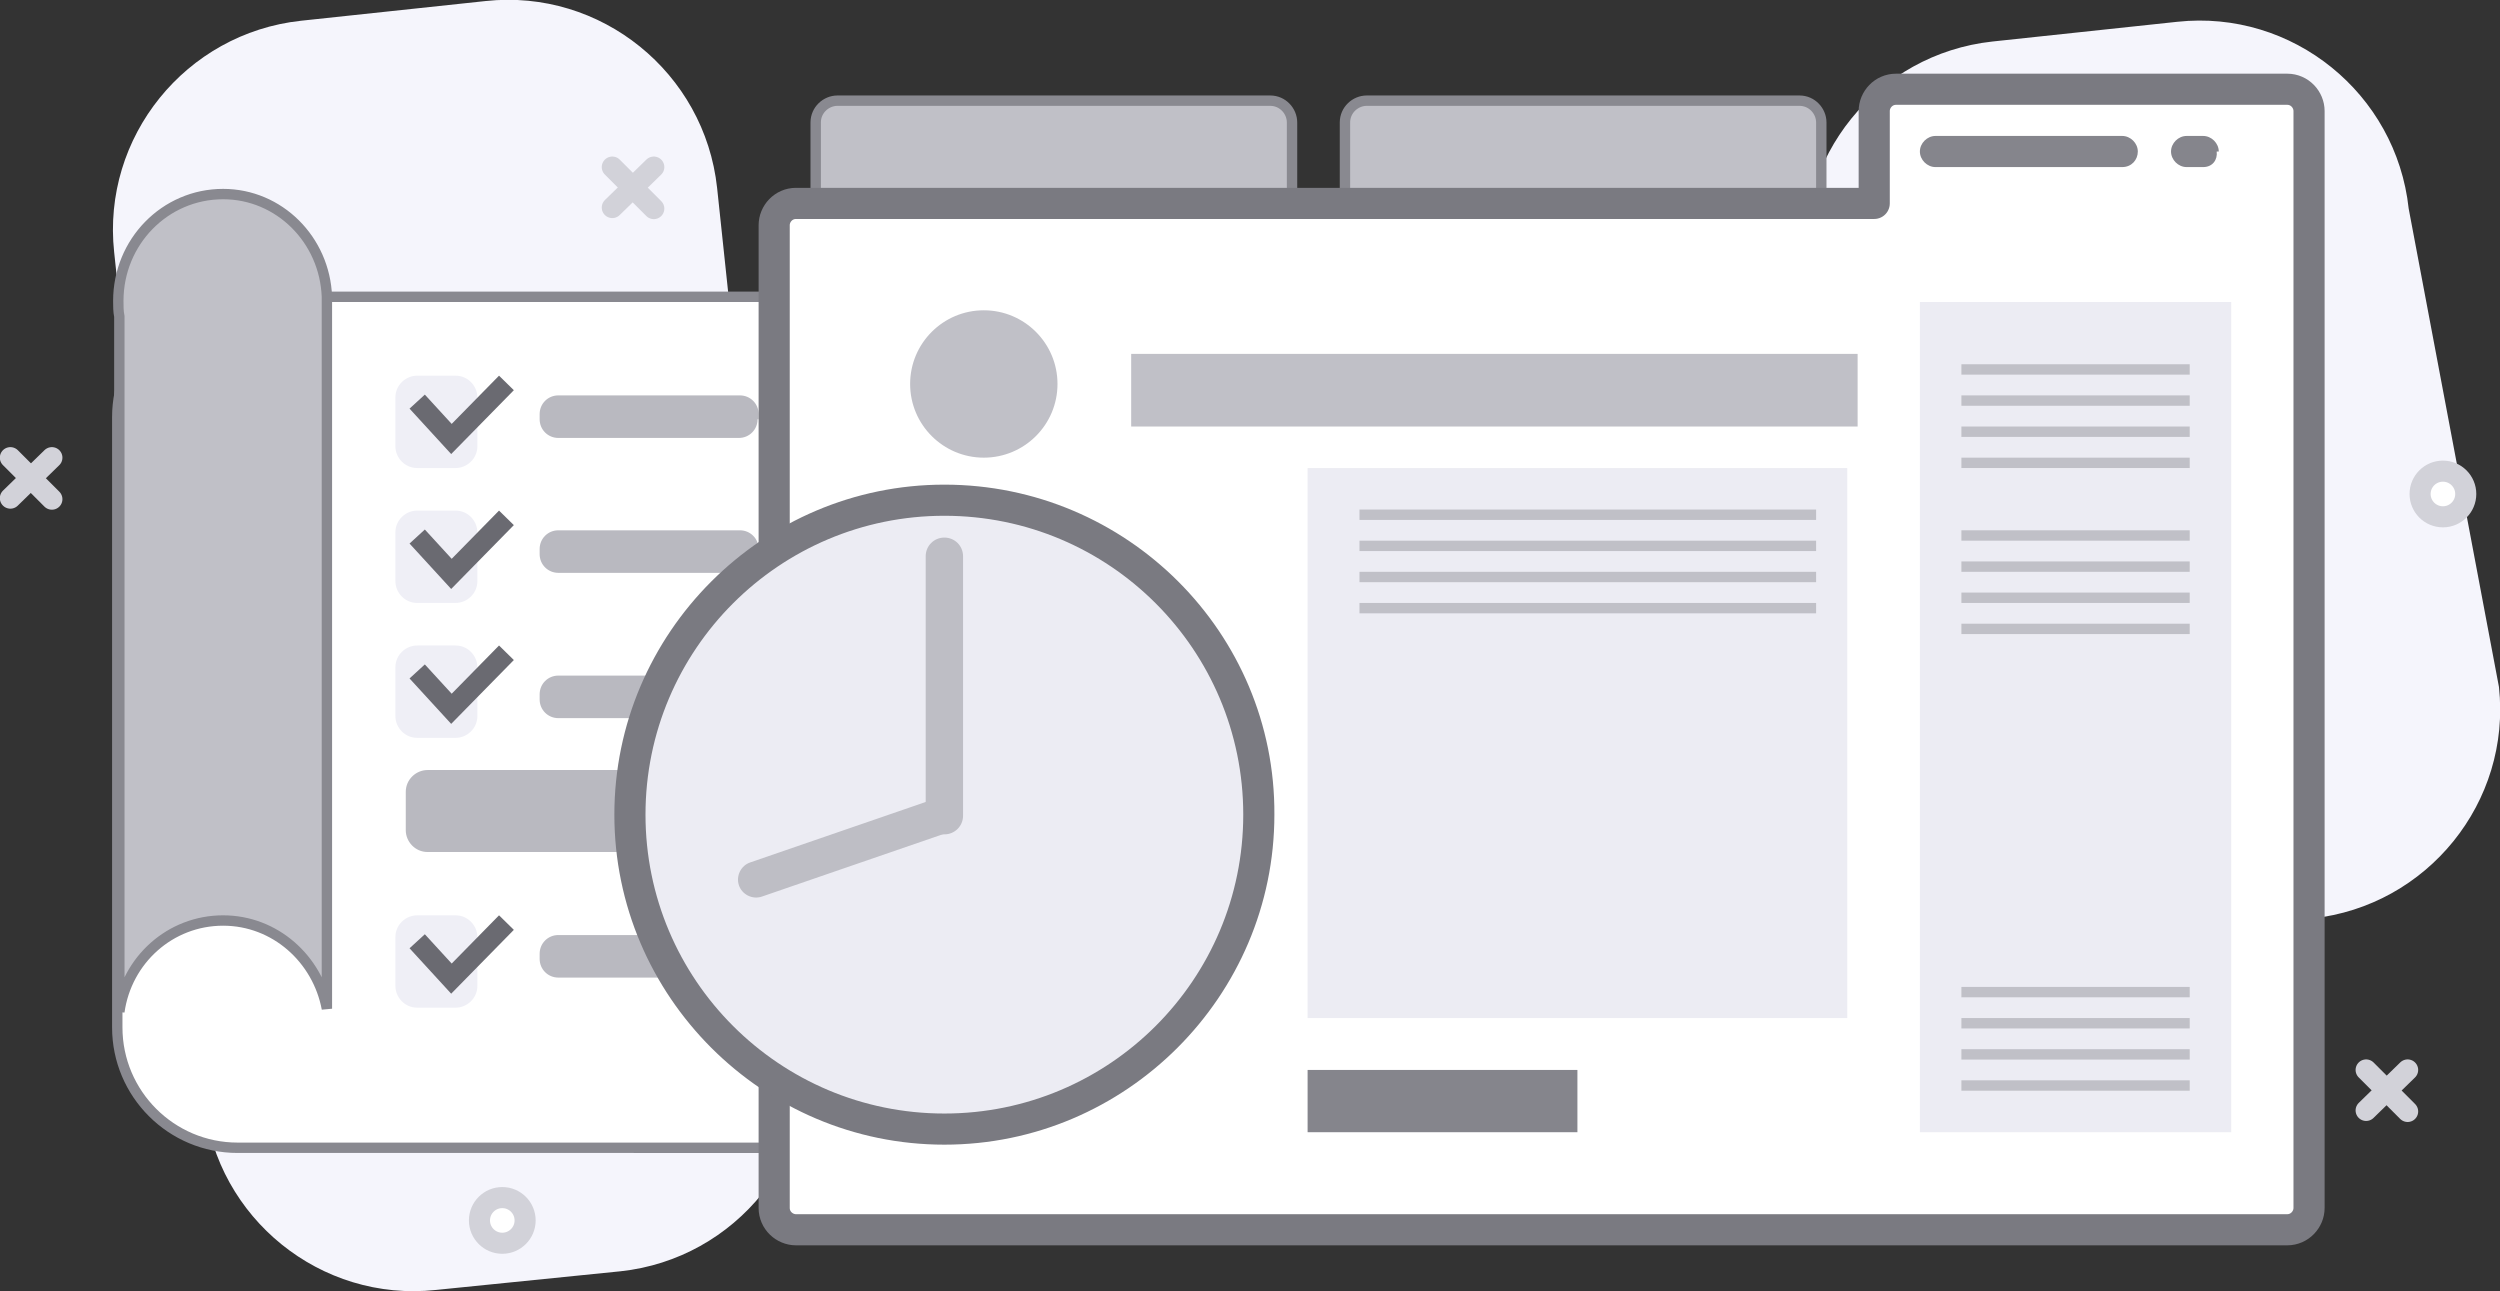 <?xml version="1.0" encoding="utf-8"?>
<!-- Generator: Adobe Illustrator 17.1.0, SVG Export Plug-In . SVG Version: 6.00 Build 0)  -->
<!DOCTYPE svg PUBLIC "-//W3C//DTD SVG 1.1//EN" "http://www.w3.org/Graphics/SVG/1.1/DTD/svg11.dtd">
<svg version="1.1" xmlns="http://www.w3.org/2000/svg" xmlns:xlink="http://www.w3.org/1999/xlink" x="0px" y="0px" width="240.9px"
	 height="124.4px" viewBox="0 0 240.9 124.4" enable-background="new 0 0 240.9 124.4" xml:space="preserve">
<rect x="0" y="0" width="240.9" height="124.4" fill="#333333" stroke="none"/>
<g id="íconos_BKG">
</g>
<g id="landing">
	<g>
		<path fill="#F5F5FC" d="M77.8,100.2c1.2,11.1-6.9,21.1-18,22.3L42,124.3c-11.1,1.2-21.1-6.9-22.3-18l-8.7-82
			C9.8,13.2,17.9,3.2,29,2l17.8-1.9c11.1-1.2,21.1,6.9,22.3,18L77.8,100.2z"/>
		<path fill="#F5F5FC" d="M240.8,66.2c1.2,11.1-6.9,21.1-18,22.3L205,90.3c-11.1,1.2-21.1-6.9-22.3-18l-8.7-46
			c-1.2-11.1,6.9-21.1,18-22.3l17.8-1.9c11.1-1.2,21.1,6.9,22.3,18L240.8,66.2z"/>
		<path fill="#FFFFFF" stroke="#898990" stroke-miterlimit="10" d="M116.3,99c0,6.4-5.2,11.6-11.6,11.6H22.9
			c-6.4,0-11.6-5.2-11.6-11.6V40.2c0-6.4,5.2-11.6,11.6-11.6h81.8c6.4,0,11.6,5.2,11.6,11.6V99z"/>
		
			<circle fill="#FFFFFF" stroke="#D2D2D9" stroke-width="2.031" stroke-linecap="round" stroke-linejoin="round" stroke-miterlimit="10" cx="48.4" cy="117.6" r="2.2"/>
		<g>
			
				<line fill="#FFFFFF" stroke="#D2D2D9" stroke-width="2.031" stroke-linecap="round" stroke-linejoin="round" stroke-miterlimit="10" x1="1" y1="44.1" x2="5" y2="48.1"/>
			
				<line fill="#FFFFFF" stroke="#D2D2D9" stroke-width="2.031" stroke-linecap="round" stroke-linejoin="round" stroke-miterlimit="10" x1="1" y1="48" x2="5" y2="44.1"/>
		</g>
		<g>
			
				<line fill="#FFFFFF" stroke="#D2D2D9" stroke-width="2.031" stroke-linecap="round" stroke-linejoin="round" stroke-miterlimit="10" x1="59" y1="16.1" x2="63" y2="20.1"/>
			
				<line fill="#FFFFFF" stroke="#D2D2D9" stroke-width="2.031" stroke-linecap="round" stroke-linejoin="round" stroke-miterlimit="10" x1="59" y1="20" x2="63" y2="16.1"/>
		</g>
		<path fill="#C0C0C7" stroke="#898990" stroke-miterlimit="10" d="M31.5,28.6c-0.2-5.5-4.6-9.9-10-9.9c-5.6,0-10.1,4.6-10.1,10.3
			c0,0.5,0,1,0.1,1.5v67c0.7-5,4.9-8.8,10-8.8c5,0,9.1,3.7,10,8.5L31.5,28.6L31.5,28.6z"/>
		<path fill="#B9B9C0" d="M73,40.4c0,1-0.8,1.8-1.8,1.8H53.8c-1,0-1.8-0.8-1.8-1.8v-0.5c0-1,0.8-1.8,1.8-1.8h17.5
			c1,0,1.8,0.8,1.8,1.8V40.4z"/>
		<path fill="#B9B9C0" d="M73,53.4c0,1-0.8,1.8-1.8,1.8H53.8c-1,0-1.8-0.8-1.8-1.8v-0.5c0-1,0.8-1.8,1.8-1.8h17.5
			c1,0,1.8,0.8,1.8,1.8V53.4z"/>
		<path fill="#B9B9C0" d="M73,67.4c0,1-0.8,1.8-1.8,1.8H53.8c-1,0-1.8-0.8-1.8-1.8v-0.5c0-1,0.8-1.8,1.8-1.8h17.5
			c1,0,1.8,0.8,1.8,1.8V67.4z"/>
		<path fill="#B9B9C0" d="M73,92.4c0,1-0.8,1.8-1.8,1.8H53.8c-1,0-1.8-0.8-1.8-1.8v-0.5c0-1,0.8-1.8,1.8-1.8h17.5
			c1,0,1.8,0.8,1.8,1.8V92.4z"/>
		<path fill="#B9B9C0" d="M67,80c0,1.2-1,2.1-2.1,2.1H41.2c-1.2,0-2.1-1-2.1-2.1v-3.7c0-1.2,1-2.1,2.1-2.1h23.7c1.2,0,2.1,1,2.1,2.1
			V80z"/>
		<path fill="#C0C0C7" stroke="#898990" stroke-miterlimit="10" d="M124.5,31.5c0,1.2-1,2.1-2.1,2.1H80.7c-1.2,0-2.1-1-2.1-2.1V11.8
			c0-1.2,1-2.1,2.1-2.1h41.7c1.2,0,2.1,1,2.1,2.1V31.5z"/>
		<path fill="#C0C0C7" stroke="#898990" stroke-miterlimit="10" d="M175.5,31.5c0,1.2-1,2.1-2.1,2.1h-41.7c-1.2,0-2.1-1-2.1-2.1
			V11.8c0-1.2,1-2.1,2.1-2.1h41.7c1.2,0,2.1,1,2.1,2.1V31.5z"/>
		
			<path fill="#FFFFFF" stroke="#7A7A81" stroke-width="3" stroke-linecap="round" stroke-linejoin="round" stroke-miterlimit="10" d="
			M220.4,8.6h-37.7c-1.2,0-2.1,1-2.1,2.1v8.9H76.7c-1.2,0-2.1,1-2.1,2.1v94.7c0,1.2,1,2.1,2.1,2.1h143.7c1.2,0,2.1-1,2.1-2.1v-91
			v-3.7v-11C222.5,9.6,221.6,8.6,220.4,8.6z"/>
		<rect x="126" y="45.1" fill="#ECECF3" width="52" height="53"/>
		<rect x="185" y="29.1" fill="#ECECF3" width="30" height="80"/>
		
			<circle fill="#FFFFFF" stroke="#D2D2D9" stroke-width="2.031" stroke-linecap="round" stroke-linejoin="round" stroke-miterlimit="10" cx="235.4" cy="47.6" r="2.2"/>
		<g>
			
				<line fill="#FFFFFF" stroke="#D2D2D9" stroke-width="2.031" stroke-linecap="round" stroke-linejoin="round" stroke-miterlimit="10" x1="228" y1="103.1" x2="232" y2="107.1"/>
			
				<line fill="#FFFFFF" stroke="#D2D2D9" stroke-width="2.031" stroke-linecap="round" stroke-linejoin="round" stroke-miterlimit="10" x1="228" y1="107" x2="232" y2="103.1"/>
		</g>
		<circle fill="#C0C0C7" cx="94.8" cy="37" r="7.1"/>
		<rect x="109" y="34.1" fill="#C0C0C7" width="70" height="7"/>
		<rect x="126" y="103.1" fill="#85858C" width="26" height="6"/>
		<path fill="#85858C" d="M204.5,16.1h-18c-0.8,0-1.5-0.7-1.5-1.5v0c0-0.8,0.7-1.5,1.5-1.5h18c0.8,0,1.5,0.7,1.5,1.5v0
			C206,15.4,205.4,16.1,204.5,16.1z"/>
		<path fill="#85858C" d="M212.3,16.1h-1.6c-0.8,0-1.5-0.7-1.5-1.5v0c0-0.8,0.7-1.5,1.5-1.5h1.6c0.8,0,1.5,0.7,1.5,1.5l-0.2,0
			C213.7,15.4,213.2,16.1,212.3,16.1z"/>
		<rect x="131" y="49.1" fill="#C0C0C7" width="44" height="1"/>
		<rect x="131" y="52.1" fill="#C0C0C7" width="44" height="1"/>
		<rect x="131" y="55.1" fill="#C0C0C7" width="44" height="1"/>
		<rect x="131" y="58.1" fill="#C0C0C7" width="44" height="1"/>
		<rect x="189" y="35.1" fill="#C0C0C7" width="22" height="1"/>
		<rect x="189" y="38.1" fill="#C0C0C7" width="22" height="1"/>
		<rect x="189" y="41.1" fill="#C0C0C7" width="22" height="1"/>
		<rect x="189" y="44.1" fill="#C0C0C7" width="22" height="1"/>
		<rect x="189" y="51.1" fill="#C0C0C7" width="22" height="1"/>
		<rect x="189" y="54.1" fill="#C0C0C7" width="22" height="1"/>
		<rect x="189" y="57.1" fill="#C0C0C7" width="22" height="1"/>
		<rect x="189" y="60.1" fill="#C0C0C7" width="22" height="1"/>
		<rect x="189" y="95.1" fill="#C0C0C7" width="22" height="1"/>
		<rect x="189" y="98.1" fill="#C0C0C7" width="22" height="1"/>
		<rect x="189" y="101.1" fill="#C0C0C7" width="22" height="1"/>
		<rect x="189" y="104.1" fill="#C0C0C7" width="22" height="1"/>
		<g>
			<path fill="#ECECF3" d="M91,108.8c-16.7,0-30.3-13.6-30.3-30.3S74.3,48.2,91,48.2s30.3,13.6,30.3,30.3S107.8,108.8,91,108.8z"/>
			<path fill="#7A7A81" d="M91,49.7c15.9,0,28.8,12.9,28.8,28.8c0,15.9-12.9,28.8-28.8,28.8S62.2,94.4,62.2,78.5
				C62.2,62.6,75.1,49.7,91,49.7 M91,46.7c-17.5,0-31.8,14.3-31.8,31.8c0,17.5,14.3,31.8,31.8,31.8s31.8-14.3,31.8-31.8
				C122.9,61,108.6,46.7,91,46.7L91,46.7z"/>
		</g>
		<path fill="#BEBEC5" d="M92.8,78.6c0,1-0.8,1.8-1.8,1.8l0,0c-1,0-1.8-0.8-1.8-1.8v-25c0-1,0.8-1.8,1.8-1.8l0,0
			c1,0,1.8,0.8,1.8,1.8V78.6z"/>
		<path fill="#BEBEC5" d="M90.3,76.9c0.9-0.3,1.9,0.2,2.2,1.1l0,0c0.3,0.9-0.2,1.9-1.1,2.2l-18,6.2c-0.9,0.3-1.9-0.2-2.2-1.1l0,0
			c-0.3-0.9,0.2-1.9,1.1-2.2L90.3,76.9z"/>
		<path fill="#EFEFF6" d="M46,43c0,1.2-1,2.1-2.1,2.1h-3.7c-1.2,0-2.1-1-2.1-2.1v-4.7c0-1.2,1-2.1,2.1-2.1h3.7c1.2,0,2.1,1,2.1,2.1
			V43z"/>
		<path fill="#EFEFF6" d="M46,56c0,1.2-1,2.1-2.1,2.1h-3.7c-1.2,0-2.1-1-2.1-2.1v-4.7c0-1.2,1-2.1,2.1-2.1h3.7c1.2,0,2.1,1,2.1,2.1
			V56z"/>
		<path fill="#EFEFF6" d="M46,69c0,1.2-1,2.1-2.1,2.1h-3.7c-1.2,0-2.1-1-2.1-2.1v-4.7c0-1.2,1-2.1,2.1-2.1h3.7c1.2,0,2.1,1,2.1,2.1
			V69z"/>
		<path fill="#EFEFF6" d="M46,95c0,1.2-1,2.1-2.1,2.1h-3.7c-1.2,0-2.1-1-2.1-2.1v-4.7c0-1.2,1-2.1,2.1-2.1h3.7c1.2,0,2.1,1,2.1,2.1
			V95z"/>
		<polyline fill="none" stroke="#6A6A71" stroke-width="2" stroke-miterlimit="10" points="40.2,38.7 43.5,42.3 48.8,36.9 		"/>
		<polyline fill="none" stroke="#6A6A71" stroke-width="2" stroke-miterlimit="10" points="40.2,51.7 43.5,55.3 48.8,49.9 		"/>
		<polyline fill="none" stroke="#6A6A71" stroke-width="2" stroke-miterlimit="10" points="40.2,64.7 43.5,68.3 48.8,62.9 		"/>
		<polyline fill="none" stroke="#6A6A71" stroke-width="2" stroke-miterlimit="10" points="40.2,90.7 43.5,94.3 48.8,88.9 		"/>
	</g>
</g>
<g id="banners">
</g>
<g id="Grid" display="none">
	<rect x="-17" y="-3040.9" display="inline" opacity="0.16" fill="#FFAA00" width="76" height="3261"/>
	<rect x="71" y="-3040.9" display="inline" opacity="0.16" fill="#FFAA00" width="75" height="3261"/>
	<rect x="157" y="-3040.9" display="inline" opacity="0.16" fill="#FFAA00" width="75" height="3261"/>
</g>
</svg>
